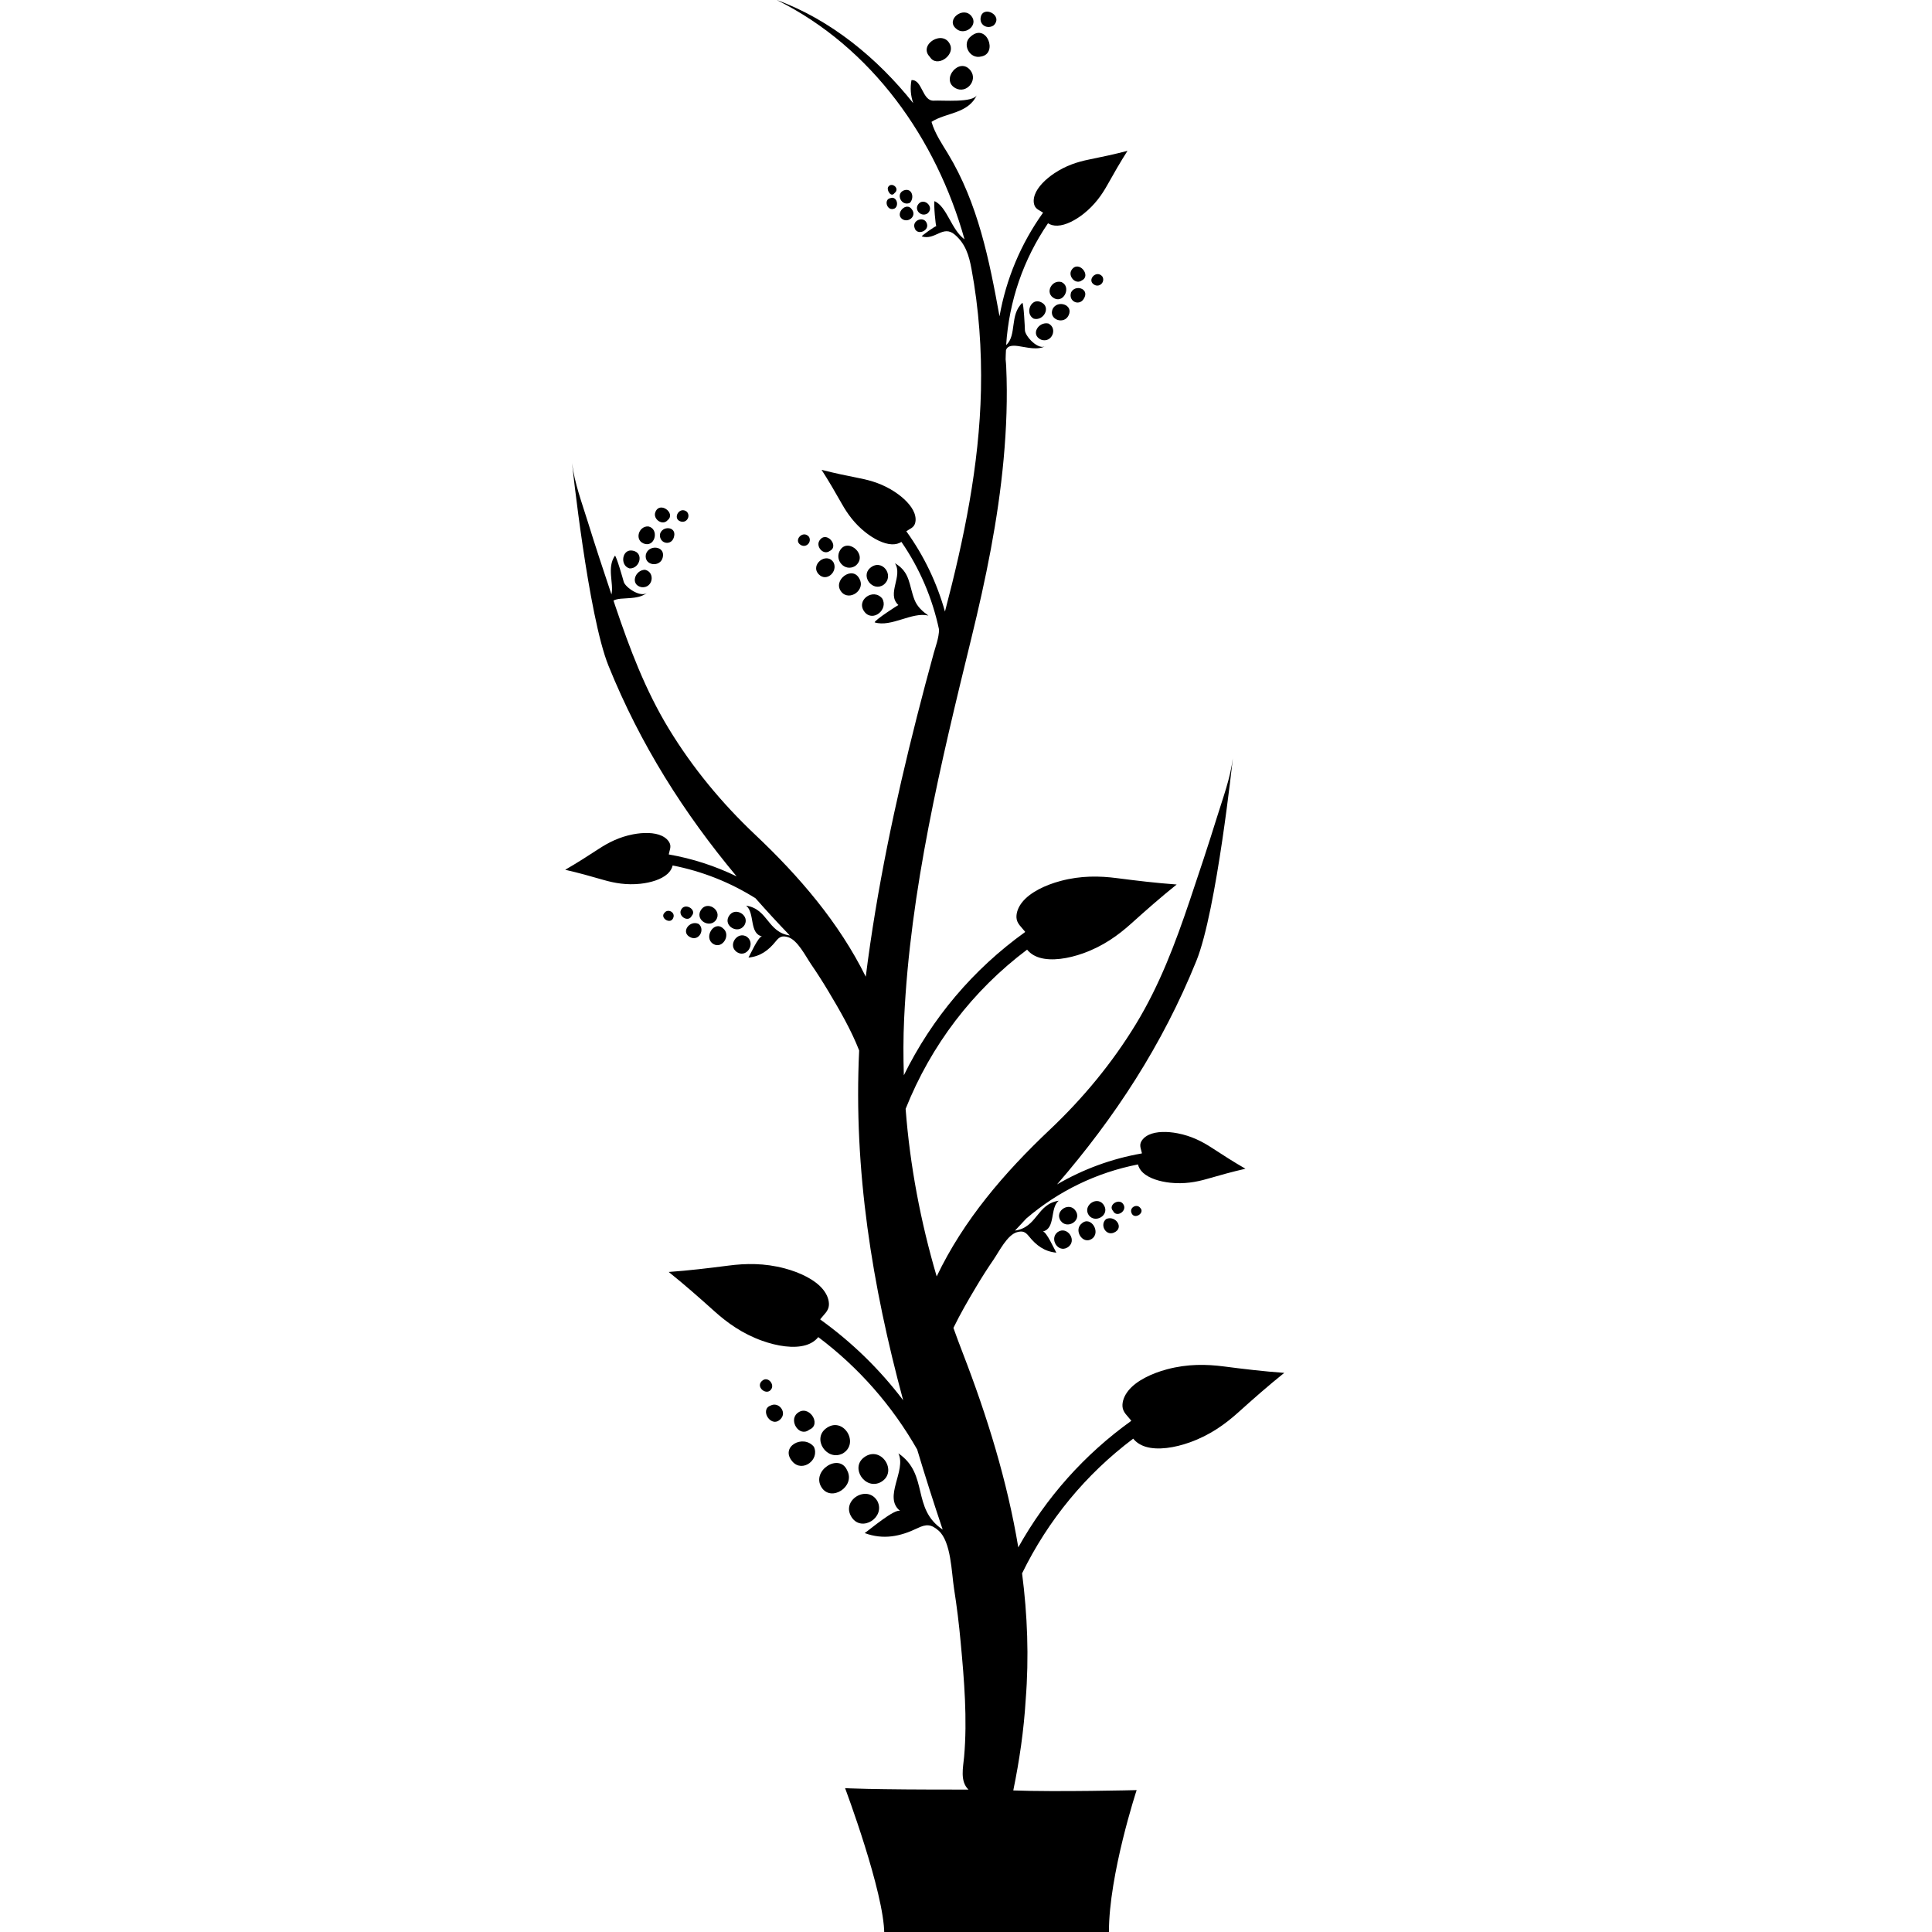 <?xml version="1.0" encoding="UTF-8" standalone="no"?>
<!-- Generator: Adobe Illustrator 16.0.0, SVG Export Plug-In . SVG Version: 6.00 Build 0)  -->

<svg
   xmlns:dc="http://purl.org/dc/elements/1.1/"
   xmlns:cc="http://creativecommons.org/ns#"
   xmlns:rdf="http://www.w3.org/1999/02/22-rdf-syntax-ns#"
   xmlns:svg="http://www.w3.org/2000/svg"
   xmlns="http://www.w3.org/2000/svg"
   xmlns:sodipodi="http://sodipodi.sourceforge.net/DTD/sodipodi-0.dtd"
   xmlns:inkscape="http://www.inkscape.org/namespaces/inkscape"
   version="1.1"
   id="Capa_1"
   x="0px"
   y="0px"
   width="585.561px"
   height="585.562px"
   viewBox="0 0 585.561 585.562"
   style="enable-background:new 0 0 585.561 585.562;"
   xml:space="preserve"
   inkscape:version="0.91 r13725"
   sodipodi:docname="young-tree-growing-vertical.svg"><defs
     id="defs865" /><sodipodi:namedview
     pagecolor="#ffffff"
     bordercolor="#666666"
     borderopacity="1"
     objecttolerance="10"
     gridtolerance="10"
     guidetolerance="10"
     inkscape:pageopacity="0"
     inkscape:pageshadow="2"
     inkscape:window-width="640"
     inkscape:window-height="507"
     id="namedview863"
     showgrid="false"
     inkscape:zoom="1.6121264"
     inkscape:cx="303.92379"
     inkscape:cy="14.08651"
     inkscape:window-x="142"
     inkscape:window-y="25"
     inkscape:window-maximized="0"
     inkscape:current-layer="Capa_1" /><g
     id="g717"><g
       id="g719"><path
         d="M288.015,13.647c-2.038-4.951-9.888-0.119-6.173,3.611C283.893,20.643,289.352,16.894,288.015,13.647z"
         id="path721" /><path
         d="M294.441,4.896c-2.476-3.143-7.8,1.043-4.756,3.699C292.219,11.08,296.696,7.751,294.441,4.896z"
         id="path723" /><path
         d="M271.102,58.532c1.876-1.457-1.043-3.623-1.952-1.769C268.715,57.644,270.056,59.958,271.102,58.532z"
         id="path725" /><path
         d="M289.593,26.726c3.302,1.793,6.84-2.313,4.591-5.321C290.857,16.992,284.906,24.18,289.593,26.726z"
         id="path727" /><path
         d="M297.397,17.121c5.146-0.9,1.658-10.251-3.128-6.108C291.356,13.234,293.847,18.066,297.397,17.121z"
         id="path729" /><path
         d="M271.215,63.152c1.408-1.038,0.422-3.804-1.365-3.097C267.699,60.447,268.862,64.309,271.215,63.152z"
         id="path731" /><path
         d="M301.207,7.659c2.94-3.008-3.216-6.154-3.963-2.463C296.76,7.592,299.296,9.009,301.207,7.659z"
         id="path733" /><path
         d="M275.759,61.487c1.481-1.493,0.701-4.66-1.802-3.791C271.334,58.721,273.208,62.635,275.759,61.487z"
         id="path735" /><path
         d="M273.477,66.411c1.821,1.215,4.373-0.872,2.974-2.843C274.747,60.83,271.099,64.826,273.477,66.411z"
         id="path737" /><path
         d="M281.065,64.728c2.345-1.86-0.945-4.969-2.662-2.94C276.913,63.55,279.128,65.878,281.065,64.728z"
         id="path739" /><path
         d="M277.179,69.006c0.649,2.641,4.921,0.9,3.599-1.582C279.787,65.493,276.448,66.806,277.179,69.006z"
         id="path741" /><path
         d="M245.199,162.715c-1.818-2.237-4.884,1.102-2.463,2.482C244.354,166.118,246.093,164.334,245.199,162.715z"
         id="path743" /><path
         d="M331.666,86.307c1.619,0.921,3.356-0.863,2.463-2.481C332.314,81.589,329.246,84.927,331.666,86.307z"
         id="path745" /><path
         d="M251.484,166.99c3.014-1.447-1.046-6.34-3.112-3.164C247.173,165.671,249.566,168.41,251.484,166.99z"
         id="path747" /><path
         d="M324.778,81.824c-1.2,1.845,1.196,4.584,3.111,3.164C330.907,83.538,326.846,78.645,324.778,81.824z"
         id="path749" /><path
         d="M248.167,174.08c2.35,2.424,5.838-0.817,4.477-3.595C250.53,167.109,245.364,171.191,248.167,174.08z"
         id="path751" /><path
         d="M254.667,166.675c-1.94,2.996,1.346,6.778,4.516,4.884C263.345,168.386,257.142,162.862,254.667,166.675z"
         id="path753" /><path
         d="M255,179.371c2.417,3.008,7.476-0.584,5.453-3.994C258.348,171.274,252.201,175.889,255,179.371z"
         id="path755" /><path
         d="M263.682,172.183c-2.883,2.546,0.866,7.332,4.128,5.049C271.334,174.441,267.247,169.037,263.682,172.183z"
         id="path757" /><path
         d="M262.121,185.567c2.524,3.011,7.209-0.857,5.266-4.165C264.639,178.049,259.146,182.012,262.121,185.567z"
         id="path759" /><path
         d="M315.505,91.58c-3.06-1.466-5.006,3.476-2.209,5.003C316.286,97.409,318.701,93.027,315.505,91.58z"
         id="path761" /><path
         d="M319.658,90.484c2.877,1.319,5.064-3.58,2.1-4.981C318.792,84.594,316.433,88.936,319.658,90.484z"
         id="path763" /><path
         d="M315.505,102.944c3.283,1.188,5.205-3.43,2.24-4.899C314.738,97.421,312.241,101.424,315.505,102.944z"
         id="path765" /><path
         d="M323.877,95.57c1.57-3.234-3.411-4.795-4.841-1.913C317.708,96.874,322.519,98.52,323.877,95.57z"
         id="path767" /><path
         d="M324.64,88.593c-0.985,2.867,2.763,4.474,4.051,1.57C330,87.412,325.891,86.191,324.64,88.593z"
         id="path769" /><path
         d="M231.188,418.345c-2.623,1.854,1.303,5.034,2.656,2.564C234.667,419.4,232.745,417.219,231.188,418.345z"
         id="path771" /><path
         d="M236.732,429.927c1.75-2.057-0.783-5.178-3.173-3.923C230.049,427.24,233.883,433.269,236.732,429.927z"
         id="path773" /><path
         d="M245.282,433.314c3.966-1.549-0.242-7.993-3.703-4.93C239.027,430.649,242.277,435.72,245.282,433.314z"
         id="path775" /><path
         d="M240.211,443.015c2.99,3.375,8.314-0.569,6.463-4.522C243.434,434.565,236.206,438.492,240.211,443.015z"
         id="path777" /><path
         d="M250.355,432.929c-4.314,3.234,0.303,10.08,5.086,7.586C260.68,437.396,255.518,429.052,250.355,432.929z"
         id="path779" /><path
         d="M249,450.802c2.91,4.541,10.267-0.238,7.809-5.049C254.453,440.12,245.768,445.759,249,450.802z"
         id="path781" /><path
         d="M266.993,449.189c5.324-3.054,0.076-11.273-5.067-7.519C257.562,444.866,262.24,451.766,266.993,449.189z"
         id="path783" /><path
         d="M258.198,459.964c3.081,4.479,10.199-0.092,7.739-4.976C262.941,449.74,254.609,454.743,258.198,459.964z"
         id="path785" /><path
         d="M265.092,188.637c5.077,1.558,11.288-3.274,16.294-2.065c-1.777-1.249-3.381-2.681-4.195-4.743    c-1.75-4.443-1.215-8.354-5.949-11.126c2.519,3.923-2.644,9.284,1.047,12.674C272.25,183.333,265.092,187.927,265.092,188.637z"
         id="path787" /><path
         d="M327.889,370.786c-2.576,1.971,0.175,6.466,2.926,4.755C333.869,373.647,330.623,368.345,327.889,370.786z"
         id="path789" /><path
         d="M334.705,365.508c-1.797-3.437-6.754-0.251-4.719,2.794C331.932,370.891,336.207,368.375,334.705,365.508z"
         id="path791" /><path
         d="M337.593,373.599c3.341-1.414,0.44-5.413-2.335-4.122C333.232,371.138,335.099,374.651,337.593,373.599z"
         id="path793" /><path
         d="M326.173,367.252c-1.818-3.366-6.787-0.27-4.691,2.763C323.388,372.641,327.712,370.11,326.173,367.252z"
         id="path795" /><path
         d="M320.554,373.43c-2.598,2.011,0.077,6.328,2.904,4.7C326.754,376.227,323.532,371.361,320.554,373.43z"
         id="path797" /><path
         d="M340.634,365.314c-1.083-2.555-5.03-0.152-3.28,1.714C338.361,369.109,341.433,367.203,340.634,365.314z"
         id="path799" /><path
         d="M342.865,367.405c0.68,2.549,4.315,0.272,2.733-1.304C344.627,364.801,342.446,365.835,342.865,367.405z"
         id="path801" /><path
         d="M206.365,275.868c-0.799,1.888,2.273,3.794,3.283,1.713C211.396,275.718,207.445,273.313,206.365,275.868z"
         id="path803" /><path
         d="M209.409,284.151c2.494,1.056,4.357-2.46,2.335-4.122C208.969,278.738,206.068,282.738,209.409,284.151z"
         id="path805" /><path
         d="M212.295,276.061c-1.502,2.87,2.772,5.385,4.719,2.793C219.048,275.81,214.091,272.625,212.295,276.061z"
         id="path807" /><path
         d="M204.134,277.958c0.417-1.567-1.762-2.604-2.732-1.304C199.819,278.23,203.458,280.507,204.134,277.958z"
         id="path809" /><path
         d="M223.541,288.68c2.831,1.631,5.502-2.689,2.907-4.7C223.467,281.915,220.245,286.783,223.541,288.68z"
         id="path811" /><path
         d="M216.184,286.098c2.751,1.708,5.502-2.785,2.925-4.755C216.377,278.897,213.13,284.2,216.184,286.098z"
         id="path813" /><path
         d="M220.829,277.805c-1.539,2.861,2.782,5.392,4.691,2.763C227.613,277.536,222.644,274.439,220.829,277.805z"
         id="path815" /><path
         d="M206.34,158.064c1.787,0.523,3.069-1.61,1.827-2.98C205.884,153.324,203.666,157.278,206.34,158.064z"
         id="path817" /><path
         d="M202.362,157.645c2.601-2.102-2.476-5.93-3.755-2.362C197.861,157.351,200.82,159.469,202.362,157.645z"
         id="path819" /><path
         d="M190.823,172.281c3.1,0.12,4.44-4.7,1.001-5.376C188.51,166.183,187.748,171.442,190.823,172.281z"
         id="path821" /><path
         d="M195.612,164.888c3.103,0.621,4.106-4.648,0.896-5.331C193.415,159.353,192.117,164.12,195.612,164.888z"
         id="path823" /><path
         d="M194.431,177.966c3.47,0.404,4.278-4.535,1.056-5.281C192.414,172.768,190.906,177.238,194.431,177.966z"
         id="path825" /><path
         d="M200.887,168.866c0.783-3.507-4.422-3.883-5.15-0.75C195.18,171.55,200.242,172.051,200.887,168.866z"
         id="path827" /><path
         d="M200.024,161.904c-0.3,3.018,3.715,3.721,4.302,0.597C204.972,159.521,200.691,159.279,200.024,161.904z"
         id="path829" /><path
         d="m 203.005,255.638 c -0.376,-0.906 -1.206,-1.732 -2.402,-2.301 -2.276,-1.08 -5.636,-1.062 -8.742,-0.462 -4.137,0.799 -7.433,2.476 -10.374,4.4 -3.317,2.169 -6.625,4.293 -10.184,6.34 4.002,0.915 7.788,1.971 11.594,3.075 3.375,0.977 7.02,1.613 11.209,1.163 3.146,-0.337 6.362,-1.307 8.222,-3.005 0.866,-0.792 1.346,-1.668 1.545,-2.537 8.978,1.763 17.445,5.123 25.116,9.945 3.369,3.807 6.812,7.577 10.401,11.279 -6.845,-1.006 -6.539,-8.001 -13.253,-9.051 2.721,2.194 0.872,8.43 4.804,9.318 -1.102,0.04 -3.506,5.422 -4.088,6.423 3.608,-0.337 6.095,-2.212 8.295,-4.954 1.089,-1.355 1.907,-1.741 3.645,-1.249 2.938,0.829 5.398,5.847 7.09,8.311 1.86,2.711 3.629,5.489 5.309,8.313 3.369,5.634 6.814,11.595 9.208,17.742 -1.748,36.258 3.957,71.301 13.333,106.005 -7.054,-9.303 -15.465,-17.534 -25.102,-24.453 -0.003,-0.039 -0.009,-0.079 -0.012,-0.119 1.08,-1.401 2.506,-2.457 2.61,-4.247 0.083,-1.484 -0.499,-3.161 -1.76,-4.73 -2.393,-2.98 -6.992,-5.175 -11.631,-6.408 -6.175,-1.643 -11.784,-1.533 -17.069,-0.848 -5.964,0.771 -11.882,1.484 -18.094,1.928 4.859,3.893 9.33,7.84 13.801,11.861 3.962,3.564 8.519,6.839 14.532,8.993 4.52,1.618 9.547,2.424 13.213,1.328 1.704,-0.508 2.94,-1.39 3.782,-2.442 12.301,9.244 22.405,20.793 29.979,34.067 2.424,8.1 5.006,16.19 7.729,24.278 -9.565,-6.423 -4.085,-16.717 -13.421,-23.109 2.512,5.251 -4.737,13.296 0.532,17.448 -1.686,-0.734 -9.155,5.633 -10.753,6.717 5.667,2.08 10.747,1.049 16.022,-1.494 2.613,-1.254 4.112,-1.251 6.371,0.741 3.821,3.354 3.92,12.659 4.69,17.573 0.854,5.41 1.518,10.851 2.014,16.301 1.064,11.344 2.05,23.299 1.04,34.676 -0.281,3.188 -1.312,7.405 1.316,9.942 0,0 0.003,0.003 0.006,0.003 -31.155,0.042 -37.397,-0.439 -37.397,-0.439 0,0 11.874,31.628 11.874,44.22 l 68.092,-0.62 c 0,-17.45 8.405,-43.002 8.405,-43.002 0,0 -24.402,0.604 -37.391,0.098 1.864,-9.073 3.204,-18.244 3.761,-27.497 1.025,-12.913 0.53,-25.683 -1.095,-38.293 7.886,-16.145 19.312,-30.031 33.685,-40.829 0.851,1.062 2.099,1.952 3.821,2.466 3.7,1.104 8.779,0.291 13.342,-1.344 6.074,-2.175 10.673,-5.479 14.676,-9.082 4.514,-4.061 9.027,-8.044 13.936,-11.977 -6.271,-0.449 -12.249,-1.166 -18.271,-1.946 -5.337,-0.691 -11.001,-0.802 -17.237,0.857 -4.685,1.245 -9.326,3.461 -11.744,6.472 -1.272,1.585 -1.863,3.277 -1.777,4.776 0.104,1.809 1.542,2.877 2.634,4.29 -0.003,0.04 -0.009,0.08 -0.012,0.119 -14.192,10.19 -25.75,23.195 -34.201,38.312 -3.342,-20.07 -9.419,-39.719 -16.809,-58.85 -0.992,-2.543 -1.932,-5.098 -2.85,-7.659 2.065,-4.254 4.471,-8.403 6.849,-12.381 1.68,-2.824 3.445,-5.603 5.309,-8.314 1.689,-2.463 4.149,-7.481 7.091,-8.311 1.737,-0.493 2.552,-0.107 3.645,1.248 2.199,2.742 4.685,4.618 8.295,4.954 -0.584,-1 -2.986,-6.383 -4.088,-6.423 3.933,-0.887 2.084,-7.123 4.805,-9.317 -6.714,1.05 -6.408,8.045 -13.253,9.052 1.169,-1.206 2.276,-2.445 3.424,-3.66 9.762,-8.351 21.312,-13.936 33.858,-16.396 0.199,0.866 0.68,1.744 1.546,2.537 1.86,1.701 5.076,2.668 8.222,3.005 4.189,0.449 7.834,-0.184 11.209,-1.163 3.807,-1.102 7.595,-2.16 11.595,-3.075 -3.559,-2.047 -6.867,-4.171 -10.184,-6.34 -2.941,-1.925 -6.236,-3.602 -10.374,-4.4 -3.105,-0.6 -6.466,-0.618 -8.742,0.462 -1.199,0.569 -2.025,1.398 -2.402,2.301 -0.452,1.093 0.089,2.13 0.328,3.271 -0.013,0.024 -0.028,0.043 -0.04,0.067 -9.141,1.588 -17.778,4.782 -25.683,9.388 17.509,-20.257 31.906,-42.225 42.228,-67.754 6.157,-15.227 11.044,-61.417 11.044,-61.417 -0.734,6.016 -2.993,12.029 -4.776,17.785 -2.647,8.528 -5.459,17.004 -8.317,25.462 -4.382,12.972 -9.088,25.499 -16.233,37.256 -7.2,11.845 -16.104,22.604 -26.175,32.114 -13.74,12.975 -26.13,27.396 -34.257,44.446 -4.875,-16.604 -8.097,-33.562 -9.413,-50.786 7.718,-19.357 20.315,-35.86 36.821,-48.263 0.842,1.053 2.081,1.934 3.785,2.442 3.663,1.092 8.693,0.287 13.213,-1.329 6.017,-2.154 10.569,-5.428 14.532,-8.993 4.471,-4.021 8.938,-7.968 13.801,-11.86 -6.212,-0.444 -12.13,-1.157 -18.094,-1.928 -5.285,-0.685 -10.894,-0.795 -17.069,0.848 -4.639,1.233 -9.234,3.427 -11.631,6.408 -1.261,1.57 -1.845,3.247 -1.76,4.731 0.102,1.79 1.53,2.849 2.61,4.247 -0.003,0.04 -0.009,0.08 -0.012,0.12 -15.734,11.297 -28.214,26.074 -36.735,43.394 -0.175,-5.661 -0.181,-11.341 0.085,-17.054 1.821,-39.088 11.111,-77.537 20.376,-115.408 4.379,-17.895 8.097,-35.866 9.776,-54.236 0.854,-9.333 1.215,-18.678 0.787,-28.042 -0.037,-0.799 -0.113,-1.548 -0.175,-2.249 0.006,-0.93 0.064,-1.848 0.104,-2.77 0.343,-1.046 1.282,-1.579 3.629,-1.264 2.708,0.361 5.881,1.401 8.464,-0.031 -2.279,1.484 -6.328,-3.002 -6.35,-4.764 -0.006,-0.661 -0.376,-8.287 -0.786,-8.287 -3.908,3.626 -1.598,9.823 -4.902,12.797 0.863,-13.342 5.211,-25.949 12.684,-36.919 0.75,0.478 1.708,0.765 2.88,0.719 2.519,-0.095 5.486,-1.667 7.962,-3.638 3.296,-2.623 5.443,-5.634 7.157,-8.703 1.934,-3.461 3.886,-6.873 6.093,-10.334 -3.969,1.043 -7.815,1.857 -11.702,2.644 -3.445,0.694 -6.967,1.821 -10.471,4.159 -2.632,1.756 -5.037,4.103 -5.896,6.472 -0.453,1.246 -0.463,2.417 -0.092,3.326 0.443,1.096 1.558,1.454 2.53,2.096 0.006,0.024 0.013,0.052 0.019,0.077 -6.727,9.425 -11.176,20.07 -13.177,31.38 -3.103,-17.103 -6.53,-34.293 -15.661,-49.352 -1.555,-2.564 -3.953,-6.077 -4.947,-9.584 4.382,-2.87 11.153,-2.39 13.77,-8.201 -0.985,2.512 -10.561,1.613 -13.018,1.772 -3.616,0.242 -3.497,-6.469 -6.823,-6.227 -0.453,2.362 -0.242,4.764 0.523,6.983 C 265.992,17.696 251.75,5.955 235.422,0 c 28.896,14.376 48.369,42.066 56.91,72.541 -4.061,-2.987 -5.236,-9.792 -9.085,-11.588 -0.315,0.863 0.346,7.699 0.544,7.607 -0.272,-0.144 -4.442,2.861 -4.442,3.079 4.097,1.322 6.435,-3.611 10.049,-0.511 3.222,2.76 4.29,6.289 5.036,10.331 2.262,12.158 3.143,24.483 2.88,36.843 -0.505,22.742 -5.146,45.123 -10.909,67.057 -2.438,-8.685 -6.34,-16.885 -11.692,-24.309 0.006,-0.024 0.009,-0.052 0.018,-0.077 0.97,-0.649 2.081,-1.01 2.521,-2.108 0.364,-0.909 0.352,-2.081 -0.11,-3.326 -0.873,-2.365 -3.287,-4.7 -5.927,-6.444 -3.516,-2.319 -7.044,-3.427 -10.493,-4.106 -3.889,-0.768 -7.738,-1.563 -11.713,-2.589 2.222,3.452 4.189,6.854 6.141,10.306 1.729,3.06 3.89,6.062 7.2,8.669 2.485,1.958 5.462,3.516 7.98,3.602 1.172,0.04 2.13,-0.251 2.876,-0.734 5.554,8.069 9.382,17.05 11.402,26.558 -0.01,2.497 -1.145,5.472 -1.576,7.057 -1.763,6.432 -3.479,12.876 -5.122,19.339 -6.598,25.946 -12.173,52.25 -15.508,78.829 -8.127,-16.429 -20.171,-30.435 -33.525,-43.045 -10.074,-9.51 -18.975,-20.269 -26.175,-32.115 -7.145,-11.756 -11.854,-24.284 -16.233,-37.255 -0.177,-0.529 -0.352,-1.059 -0.529,-1.588 0.508,-0.257 1.16,-0.462 2.139,-0.557 2.717,-0.269 6.043,0.012 8.231,-1.974 -1.879,1.968 -6.849,-1.469 -7.274,-3.179 -0.159,-0.643 -2.271,-7.98 -2.668,-7.886 -2.509,3.736 -0.291,8.234 -1.044,11.75 -2.457,-7.32 -4.883,-14.651 -7.169,-22.026 -1.787,-5.756 -4.042,-11.772 -4.776,-17.785 0,0 4.887,46.19 11.043,61.417 9.657,23.883 22.846,44.67 38.84,63.838 -6.462,-3.13 -13.335,-5.392 -20.526,-6.64 -0.012,-0.024 -0.027,-0.043 -0.04,-0.067 0.22,-1.146 0.765,-2.183 0.309,-3.276 z"
         id="path831"
         inkscape:connector-curvature="0"
         sodipodi:nodetypes="ccccccccccccccccccccccccccccccccccccccccccccccccccccccccccccccccccccccccccccccccccccccccccccccsccccccccccccccccccccccccccccccccccccccccccccccccccccccccccccccccccccccccccccccc" /></g></g><g
     id="g833" /><g
     id="g835" /><g
     id="g837" /><g
     id="g839" /><g
     id="g841" /><g
     id="g843" /><g
     id="g845" /><g
     id="g847" /><g
     id="g849" /><g
     id="g851" /><g
     id="g853" /><g
     id="g855" /><g
     id="g857" /><g
     id="g859" /><g
     id="g861" /></svg>